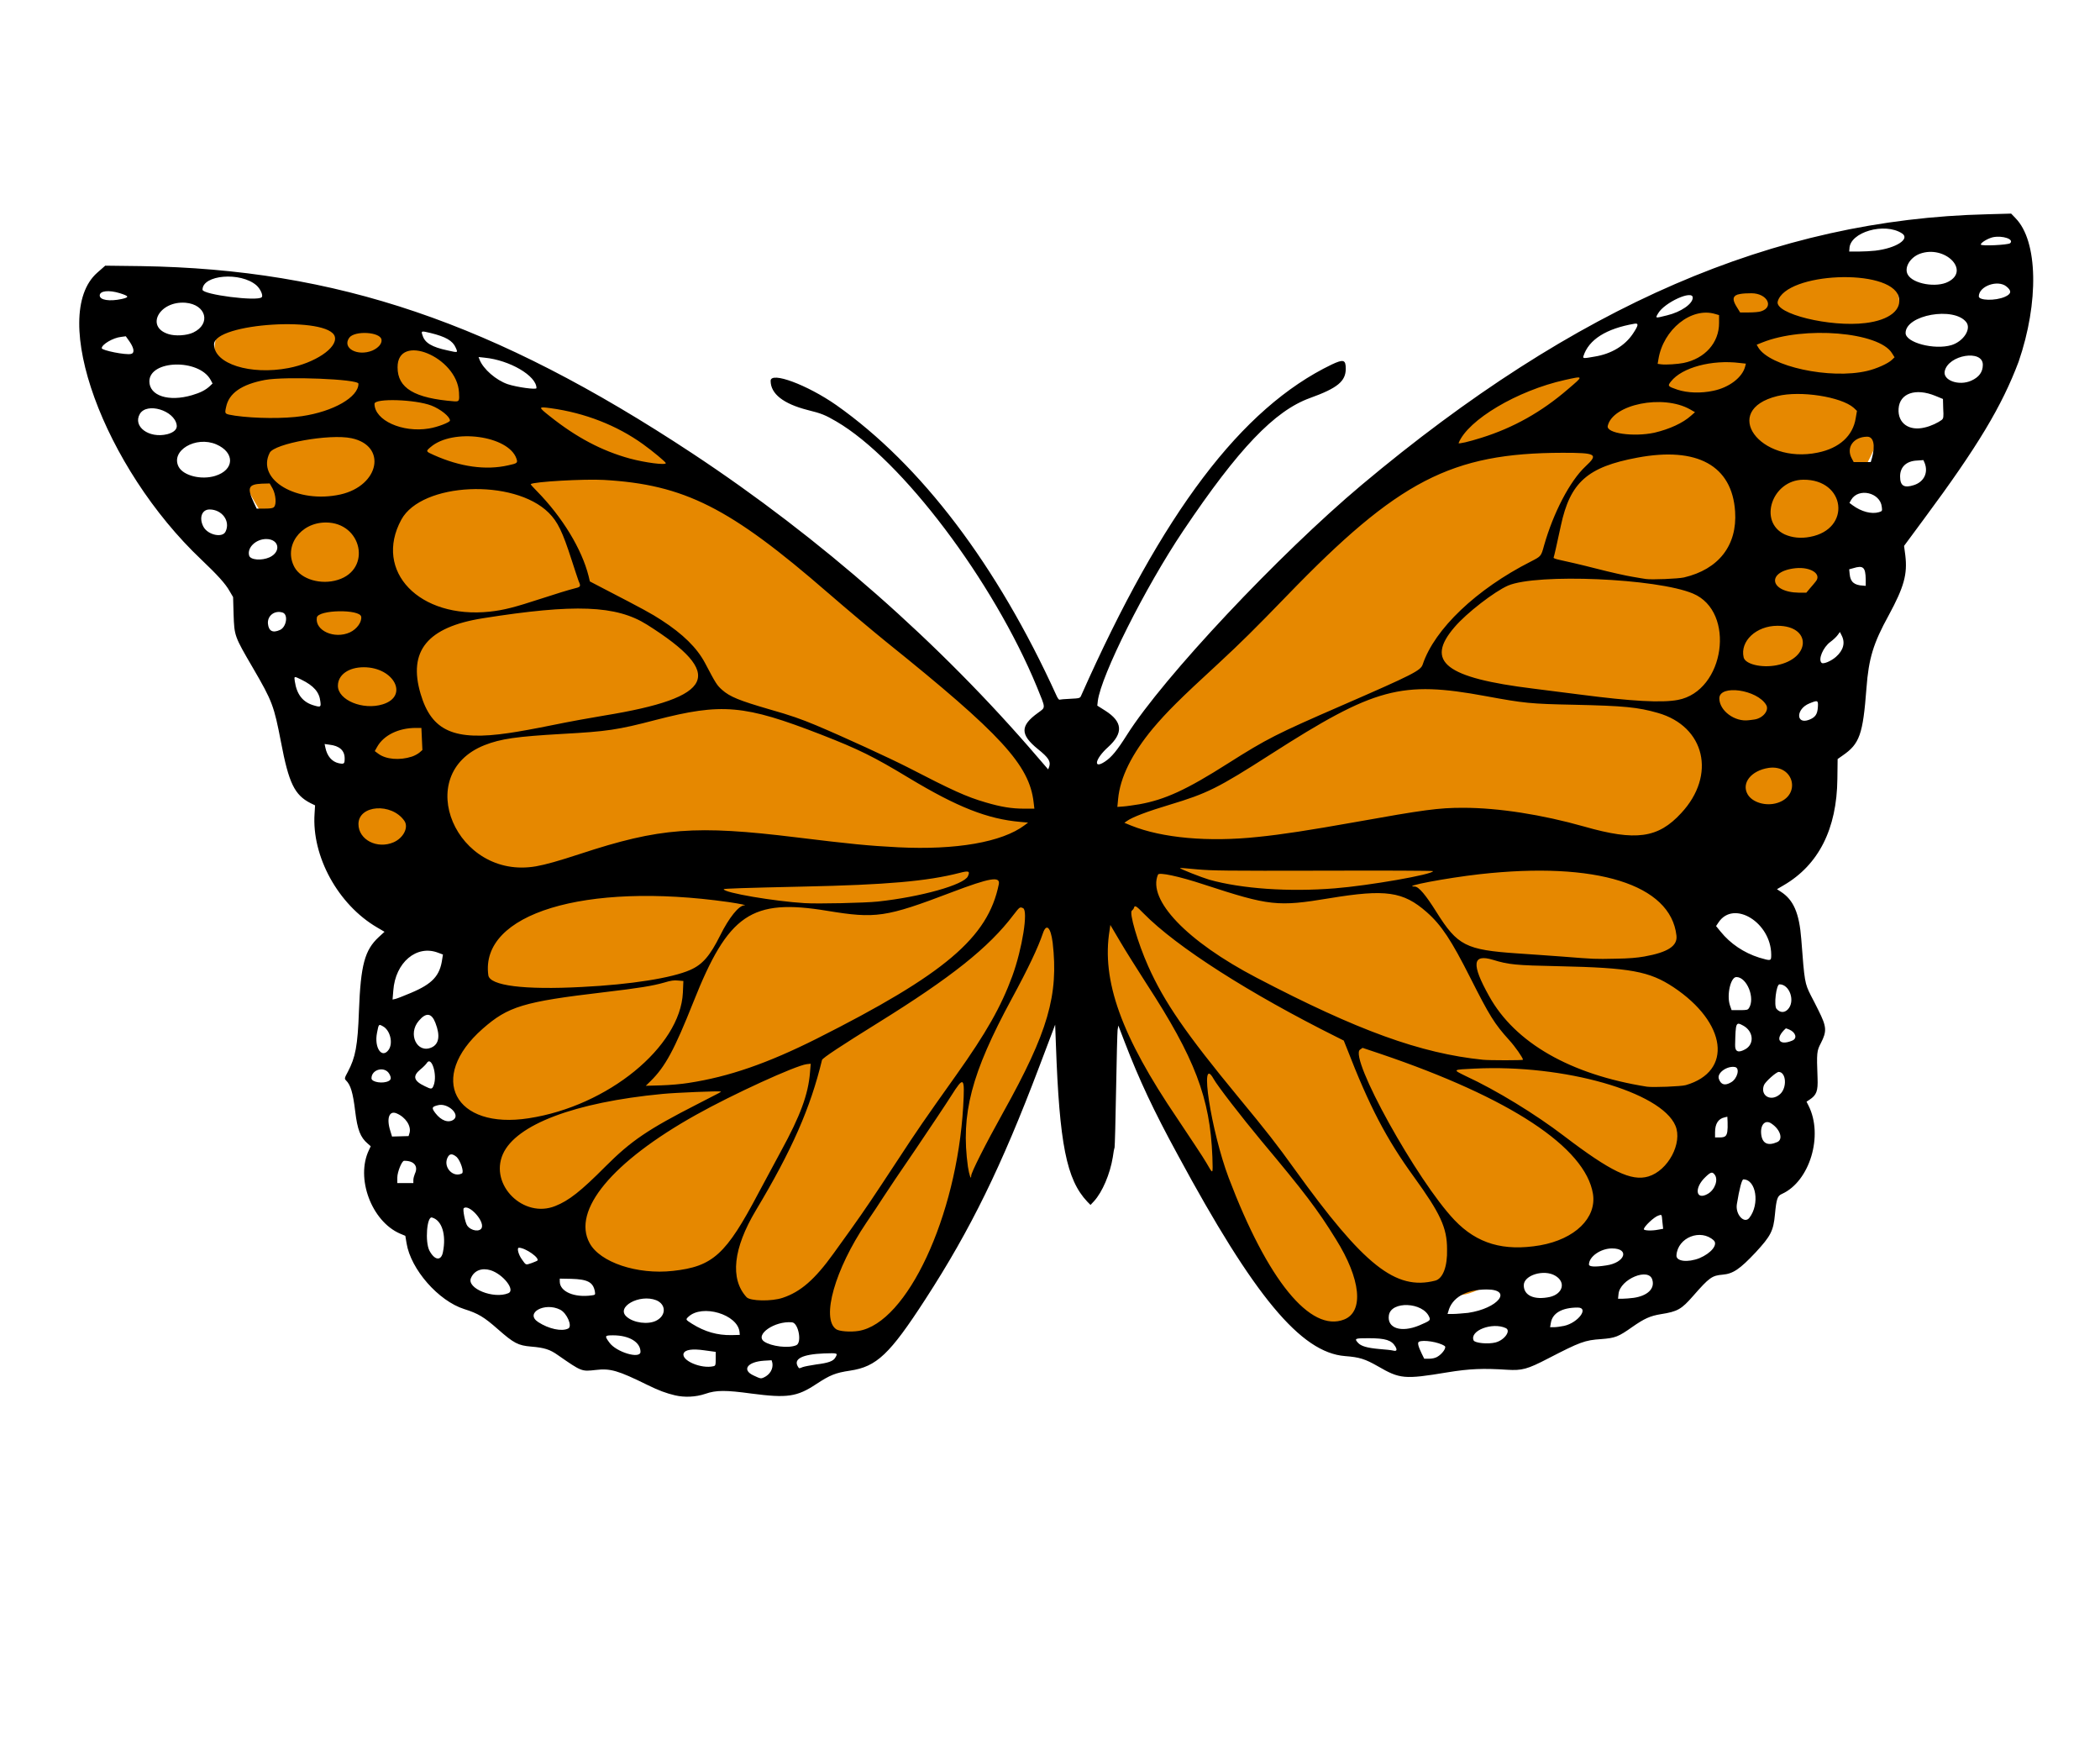 <?xml version="1.0" encoding="UTF-8" standalone="no"?>
<svg
   xmlns:dc="http://purl.org/dc/elements/1.1/"
   xmlns:cc="http://creativecommons.org/ns#"
   xmlns:rdf="http://www.w3.org/1999/02/22-rdf-syntax-ns#"
   xmlns:svg="http://www.w3.org/2000/svg"
   xmlns="http://www.w3.org/2000/svg"
   xmlns:sodipodi="http://sodipodi.sourceforge.net/DTD/sodipodi-0.dtd"
   xmlns:inkscape="http://www.inkscape.org/namespaces/inkscape"
   version="1.1"
   id="Layer_1"
   x="0px"
   y="0px"
   width="300"
   height="250"
   viewBox="0 0 300 250"
   xml:space="preserve"
   sodipodi:docname="butter.svg"
   inkscape:version="1.0.1 (3bc2e813f5, 2020-09-07)"><defs
   id="defs11" /><sodipodi:namedview
   pagecolor="#ffffff"
   bordercolor="#666666"
   borderopacity="1"
   objecttolerance="10"
   gridtolerance="10"
   guidetolerance="10"
   inkscape:pageopacity="0"
   inkscape:pageshadow="2"
   inkscape:window-width="1920"
   inkscape:window-height="1001"
   id="namedview9"
   showgrid="false"
   inkscape:zoom="1.3833333"
   inkscape:cx="245.68819"
   inkscape:cy="239.13244"
   inkscape:window-x="-9"
   inkscape:window-y="-9"
   inkscape:window-maximized="1"
   inkscape:current-layer="Layer_1" />
<style
   type="text/css"
   id="style2">
	.st0{fill:#E68800;}
</style>
<path
   class="st0"
   d="m 263.202,72.551 c 0,-0.126 -0.036,-0.252 -0.072,-0.347 6.339,-9.202 9.706,-20.327 8.381,-26.945 0,-1.891 -0.394,-3.75 -1.11,-5.547 -0.179,-0.41 -0.466,-0.693 -0.824,-0.851 -0.215,-0.221 -0.573,-0.378 -1.003,-0.41 -2.829,-0.221 -5.623,-0.126 -8.381,0.189 -0.931,0.032 -1.827,0.126 -2.758,0.221 -1.361,0.158 -2.615,0.567 -3.796,1.135 -2.364,0.693 -4.62,1.607 -6.805,2.71 -4.262,0.977 -11.389,4.79 -19.878,10.179 -2.435,0.032 -4.728,0.725 -6.912,1.639 -4.226,1.072 -7.951,3.151 -11.175,5.862 -0.179,0.095 -0.322,0.252 -0.466,0.41 -0.215,0.189 -0.43,0.378 -0.609,0.567 -0.466,0.378 -0.931,0.756 -1.361,1.198 -0.537,0.536 -1.039,1.072 -1.54,1.544 -0.824,0.599 -1.612,1.166 -2.4,1.765 -1.11,0.662 -2.149,1.355 -3.08,2.238 -0.824,0.788 -1.612,1.639 -2.543,2.332 -0.466,0.284 -0.895,0.567 -1.325,0.851 -0.537,0.158 -0.86,0.473 -1.039,0.851 -0.824,0.567 -1.612,1.229 -2.328,1.954 -0.895,0.914 -1.719,1.922 -2.507,2.931 -0.645,0.504 -1.146,1.166 -1.683,1.796 -0.287,0.347 -0.609,0.693 -0.895,1.04 -1.254,0.945 -2.435,1.922 -3.474,3.057 -0.072,0.063 -0.107,0.158 -0.179,0.221 -3.51,3.278 -7.056,6.524 -10.566,9.801 -3.331,3.057 -6.698,6.145 -8.99,9.896 0,0.032 0,0.032 -0.036,0.063 -1.862,1.103 -3.009,3.75 -4.011,5.168 -0.752,1.072 -1.325,2.017 -2.65,2.584 -0.967,0.41 -1.97,0.725 -2.973,1.04 -0.072,0 -0.143,-0.032 -0.215,-0.032 -1.218,-0.158 -2.435,-0.378 -3.653,-0.567 -1.003,-0.41 -1.934,-0.977 -2.829,-1.607 -0.537,-0.725 -1.11,-1.45 -1.683,-2.143 -0.394,-0.441 -0.752,-0.914 -1.146,-1.355 -0.752,-0.882 -1.576,-1.765 -2.4,-2.616 -0.931,-1.387 -2.006,-2.71 -3.259,-3.908 -0.215,-0.221 -0.466,-0.347 -0.716,-0.41 -6.411,-5.295 -14.971,-11.629 -24.212,-17.995 -2.686,-5.515 -8.166,-9.738 -14.828,-11.219 -0.466,-0.599 -0.931,-1.198 -1.397,-1.796 -1.683,-2.206 -3.474,-4.191 -5.945,-5.704 -2.4,-1.481 -5.122,-2.521 -7.808,-3.53 -2.722,-1.04 -5.516,-1.859 -8.488,-1.702 -8.882,-4.853 -16.332,-8.194 -20.63,-8.919 -2.256,-0.977 -4.62,-1.733 -7.02,-2.301 -1.218,-0.473 -2.543,-0.788 -3.904,-0.882 -0.931,-0.063 -1.827,-0.063 -2.758,-0.063 -2.758,-0.158 -5.551,-0.063 -8.345,0.315 -0.466,0.063 -0.788,0.252 -0.967,0.473 -0.322,0.189 -0.609,0.473 -0.752,0.914 -0.573,1.828 -0.788,3.719 -0.645,5.61 -0.788,6.681 3.474,17.585 10.53,26.347 -0.036,0.126 -0.036,0.221 -0.036,0.378 0,0.851 0.143,1.67 0.358,2.49 0,0.095 0,0.189 0.036,0.252 -0.107,0.189 -0.143,0.441 -0.107,0.725 0.107,0.662 0.287,1.292 0.537,1.891 0.179,0.882 0.43,1.765 0.716,2.616 0.036,0.095 0.036,0.189 0.107,0.284 0.895,2.71 2.185,5.358 3.617,7.91 v 0 c -0.036,3.278 0.824,6.366 2.543,9.265 0.251,0.441 0.645,0.662 1.039,0.756 1.468,2.301 1.576,4.916 1.325,7.532 -0.287,3.088 -1.182,6.019 0.394,8.982 1.433,2.679 3.761,5.137 5.945,7.375 2.256,2.301 4.764,4.412 7.414,6.335 -0.143,1.135 -0.215,2.49 -0.287,4.223 -0.107,2.521 -0.215,4.065 -0.501,5.231 0,0.032 0,0.063 0,0.095 -0.036,0.693 -0.143,1.387 -0.251,2.08 0,0.63 -0.072,1.229 -0.179,1.828 0,0.221 0,0.41 0,0.63 0.179,0.599 0.322,1.418 0.466,2.584 0.072,0.599 0.143,1.103 0.251,1.544 -0.251,0.252 -0.394,0.599 -0.358,0.945 0.179,1.324 0.609,2.521 1.361,3.656 -0.716,3.404 1.182,7.753 4.226,9.108 l 0.645,0.284 0.143,0.945 c 0.537,3.246 3.904,7.185 7.056,8.225 1.719,0.567 2.435,0.977 4.119,2.49 1.97,1.765 2.471,2.048 4.083,2.175 1.612,0.158 2.292,0.378 3.295,1.072 2.901,2.048 2.865,2.048 4.584,1.828 1.791,-0.221 2.722,0.063 6.339,1.891 1.397,0.693 2.256,1.04 3.367,1.292 v 0 c 1.182,0.284 2.543,0.221 3.689,-0.189 1.325,-0.441 2.471,-0.473 5.659,-0.032 1.074,0.158 1.934,0.252 2.686,0.284 1.074,2.048 2.937,3.656 5.444,3.75 0.68,0.315 1.468,0.441 2.328,0.221 1.361,-0.347 2.328,-1.481 3.223,-2.427 1.074,-1.103 2.042,-2.269 2.973,-3.498 1.934,-2.553 3.438,-5.295 4.656,-8.162 0.036,-0.032 0.036,-0.095 0.036,-0.126 0.143,-0.158 0.251,-0.347 0.287,-0.599 0,-0.063 0.036,-0.126 0.072,-0.189 0.287,-0.126 0.537,-0.315 0.752,-0.63 2.292,-3.624 4.298,-7.375 5.91,-11.282 0.501,-1.166 0.967,-2.364 1.361,-3.53 0.072,-0.063 0.179,-0.158 0.251,-0.252 3.94,-4.853 5.695,-10.652 7.306,-16.356 0.287,-0.819 0.573,-1.639 0.824,-2.458 1.397,-0.378 2.937,-0.378 4.441,-0.347 1.182,0.032 2.042,0.063 2.758,0.945 0.573,0.693 1.003,1.45 1.648,2.112 0.072,0.095 0.179,0.158 0.251,0.221 2.006,5.515 4.262,11.093 8.524,15.631 0.072,0.095 0.179,0.158 0.251,0.221 0.537,1.166 1.074,2.301 1.648,3.435 1.934,3.782 4.226,7.406 6.805,10.873 0.215,0.315 0.501,0.504 0.788,0.599 0.036,0.063 0.036,0.126 0.072,0.189 0.072,0.221 0.215,0.41 0.358,0.567 0,0.032 0.036,0.095 0.036,0.126 1.433,2.773 3.152,5.421 5.301,7.847 1.003,1.166 2.113,2.269 3.259,3.309 0.967,0.882 2.006,1.954 3.403,2.206 0.895,0.158 1.648,0 2.328,-0.378 2.471,-0.252 4.226,-1.954 5.122,-4.065 0.752,-0.095 1.612,-0.252 2.686,-0.441 3.116,-0.63 4.262,-0.693 5.623,-0.315 1.218,0.315 2.579,0.315 3.689,-0.032 v 0 c 1.074,-0.347 1.898,-0.725 3.259,-1.513 3.474,-2.048 4.37,-2.364 6.196,-2.269 1.719,0.095 1.683,0.126 4.441,-2.111 0.931,-0.756 1.576,-1.008 3.188,-1.261 1.576,-0.252 2.077,-0.536 3.904,-2.427 1.576,-1.607 2.221,-2.08 3.904,-2.742 3.044,-1.229 6.125,-5.358 6.375,-8.635 l 0.072,-0.945 0.609,-0.315 c 2.973,-1.544 4.513,-5.988 3.51,-9.328 0.215,-0.41 0.394,-0.819 0.573,-1.229 0.036,-0.032 0.036,-0.063 0.072,-0.095 0.43,-0.252 0.752,-0.662 0.752,-1.261 v -2.49 c 0.251,-0.252 0.43,-0.599 0.466,-1.008 0.036,-1.324 -0.179,-2.616 -0.752,-3.876 -0.072,-0.189 -0.179,-0.315 -0.322,-0.473 -0.036,-0.284 -0.072,-0.567 -0.107,-0.882 -0.143,-0.693 -0.322,-1.387 -0.43,-2.08 0,-0.032 0,-0.063 0,-0.095 -0.358,-1.166 -0.609,-2.679 -0.895,-5.2 -0.322,-2.742 -0.645,-4.601 -1.074,-5.925 0.251,0 0.501,-0.063 0.752,-0.189 3.009,-1.355 5.695,-3.215 7.879,-5.421 0.895,-0.567 1.719,-1.229 2.435,-2.048 1.504,-1.733 2.364,-3.813 2.471,-5.956 1.468,-4.916 0.501,-10.368 -2.829,-14.528 0,-0.032 -0.036,-0.032 -0.036,-0.063 1.074,-1.922 2.185,-3.971 2.543,-6.082 0,-0.032 0.036,-0.032 0.036,-0.063 0.287,-0.378 0.501,-0.819 0.68,-1.261 2.042,-3.876 3.904,-7.879 4.943,-12.007 0.036,-0.095 0.072,-0.189 0.072,-0.315 0.215,-0.882 0.358,-1.765 0.501,-2.647 0.179,-0.63 0.322,-1.261 0.358,-1.922 0,-0.284 -0.036,-0.504 -0.143,-0.725 0,-0.095 0,-0.189 0,-0.252 -0.036,-0.882 0.036,-1.702 -0.036,-2.553 z m -18.409,48.848 c 0.072,-0.158 0.143,-0.315 0.215,-0.473 0.036,0.252 0.072,0.504 0.107,0.725 -0.107,-0.095 -0.215,-0.158 -0.322,-0.252 z"
   id="path4"
   style="stroke-width:0.336" />
<path
   d="m 287.915,31.14 -0.609,-0.63 -3.438,0.095 c -30.372,0.725 -58.738,12.984 -89.361,38.669 -11.783,9.896 -28.33,27.481 -33.524,35.706 -1.397,2.206 -2.185,3.183 -3.152,3.813 -1.719,1.135 -1.397,-0.41 0.466,-2.08 2.221,-2.017 2.077,-3.624 -0.394,-5.2 l -1.146,-0.725 0.072,-0.662 c 0.466,-3.656 6.769,-16.23 12.213,-24.33 7.879,-11.724 13.037,-17.113 18.087,-18.941 3.94,-1.418 5.122,-2.395 5.122,-4.191 0,-1.292 -0.322,-1.387 -2.006,-0.599 -12.894,6.208 -24.176,21.115 -35.816,47.336 -0.143,0.315 -0.215,0.347 -1.54,0.41 -0.752,0.032 -1.468,0.095 -1.54,0.126 -0.072,0.032 -0.287,-0.252 -0.43,-0.599 -8.488,-18.657 -19.341,-32.933 -31.446,-41.474 -4.155,-2.899 -9.384,-4.853 -9.384,-3.467 0,1.859 1.827,3.278 5.265,4.16 2.042,0.504 2.543,0.725 4.119,1.639 9.348,5.452 22.421,22.785 28.653,37.913 1.289,3.183 1.289,2.868 0.143,3.719 -2.543,1.828 -2.543,3.088 -0.036,5.137 1.576,1.261 1.898,1.796 1.648,2.553 l -0.143,0.378 -1.468,-1.702 C 134.265,91.838 117.146,76.805 98.915,64.766 70.549,46.046 48.093,38.451 20.156,38.01 l -5.122,-0.063 -1.146,1.008 c -6.948,6.145 0.931,27.796 14.899,41.001 2.256,2.143 3.438,3.435 4.011,4.475 l 0.501,0.851 0.072,2.49 c 0.107,3.057 0.107,3.088 2.758,7.627 2.794,4.79 3.009,5.421 4.011,10.589 1.11,5.862 1.934,7.564 4.226,8.73 l 0.645,0.315 -0.072,1.166 c -0.43,6.114 3.367,13.016 8.918,16.262 l 1.074,0.63 -0.824,0.756 c -2.006,1.859 -2.579,3.971 -2.829,10.558 -0.179,5.011 -0.501,6.618 -1.576,8.667 -0.501,0.914 -0.501,1.008 -0.287,1.229 0.68,0.662 1.003,1.765 1.325,4.412 0.322,2.679 0.752,3.75 1.791,4.633 l 0.43,0.378 -0.251,0.536 c -1.934,4.002 0.358,10.179 4.441,11.944 l 0.752,0.315 0.179,1.072 c 0.609,3.719 4.549,8.225 8.238,9.391 2.006,0.63 2.829,1.135 4.799,2.868 2.292,2.017 2.901,2.332 4.764,2.49 1.898,0.158 2.686,0.41 3.832,1.229 3.403,2.364 3.367,2.332 5.372,2.111 2.113,-0.252 3.188,0.063 7.414,2.143 1.612,0.788 2.615,1.166 3.94,1.481 v 0 c 1.361,0.315 2.937,0.252 4.334,-0.221 1.54,-0.536 2.901,-0.536 6.59,-0.032 5.086,0.662 6.483,0.473 9.24,-1.355 1.97,-1.292 2.722,-1.607 4.835,-1.922 3.796,-0.567 5.659,-2.332 10.745,-10.179 6.483,-9.99 10.888,-19.004 16.26,-33.185 l 2.292,-6.051 0.107,2.868 c 0.501,14.119 1.504,19.256 4.477,22.407 l 0.466,0.473 0.501,-0.536 c 1.182,-1.292 2.292,-3.876 2.686,-6.303 0.072,-0.567 0.179,-1.166 0.251,-1.355 0.036,-0.189 0.143,-3.876 0.215,-8.257 0.072,-4.349 0.179,-8.225 0.215,-8.541 l 0.107,-0.63 0.895,2.332 c 2.077,5.389 4.119,9.77 7.593,16.136 10.924,20.233 17.586,28.237 23.889,28.742 2.077,0.158 2.865,0.41 4.692,1.45 3.152,1.828 3.796,1.891 9.885,0.882 3.259,-0.536 5.193,-0.599 8.596,-0.378 2.113,0.126 2.865,-0.063 5.838,-1.607 4.584,-2.364 5.229,-2.616 7.593,-2.773 2.006,-0.158 2.435,-0.315 4.441,-1.733 1.719,-1.198 2.543,-1.576 4.083,-1.828 2.4,-0.378 2.937,-0.693 4.62,-2.616 2.292,-2.616 2.686,-2.899 4.19,-3.025 1.504,-0.126 2.471,-0.788 4.728,-3.183 2.149,-2.332 2.543,-3.057 2.758,-5.421 0.215,-2.269 0.358,-2.647 1.003,-2.931 3.976,-1.796 5.945,-8.351 3.796,-12.606 l -0.287,-0.567 0.43,-0.284 c 1.003,-0.662 1.218,-1.229 1.146,-3.088 -0.143,-3.656 -0.107,-3.876 0.466,-4.979 0.895,-1.733 0.824,-2.364 -0.322,-4.664 -0.322,-0.662 -0.824,-1.639 -1.11,-2.175 -0.86,-1.733 -0.895,-1.859 -1.361,-8.036 -0.287,-3.719 -1.11,-5.61 -2.937,-6.776 l -0.537,-0.347 0.967,-0.567 c 4.978,-2.899 7.593,-8.036 7.665,-15.19 l 0.036,-2.836 0.716,-0.504 c 2.435,-1.67 2.901,-3.025 3.402,-9.612 0.322,-4.255 0.967,-6.398 3.188,-10.431 2.185,-4.034 2.686,-5.862 2.364,-8.541 l -0.179,-1.355 2.865,-3.876 c 7.665,-10.337 11.103,-16.073 13.503,-22.439 2.901,-8.446 2.794,-17.239 -0.466,-20.516 z m -169.624,53.544 c 2.722,2.364 6.447,5.484 8.273,6.965 16.475,13.236 20.487,17.617 21.096,22.943 v 0 l 0.107,0.914 h -1.433 c -1.827,0 -3.331,-0.252 -5.48,-0.882 -2.829,-0.819 -4.799,-1.733 -11.21,-5.042 -2.471,-1.261 -8.954,-4.255 -13.073,-5.988 -2.113,-0.882 -3.617,-1.418 -6.626,-2.269 -4.334,-1.261 -5.659,-1.796 -6.769,-2.773 -0.752,-0.662 -0.895,-0.882 -2.471,-3.876 -1.146,-2.143 -3.116,-4.097 -6.232,-6.114 -1.397,-0.914 -2.615,-1.576 -8.094,-4.412 l -2.113,-1.103 -0.179,-0.756 c -0.967,-3.845 -3.725,-8.415 -7.414,-12.165 -0.501,-0.504 -0.895,-0.945 -0.86,-0.977 0.43,-0.347 7.629,-0.756 10.458,-0.599 11.497,0.662 17.98,3.939 32.019,16.136 z M 98.378,154.679 c -0.967,0.158 -2.722,0.315 -3.94,0.347 l -2.185,0.063 0.68,-0.662 c 2.113,-2.08 3.402,-4.475 6.125,-11.314 4.978,-12.543 8.273,-14.812 19.126,-13.016 6.912,1.135 8.345,0.945 17.765,-2.647 5.48,-2.08 6.984,-2.332 6.733,-1.135 -1.54,7.595 -7.7,12.827 -26.038,22.06 -6.984,3.498 -12.5,5.421 -18.266,6.303 z m -22.815,5.042 c -10.673,1.67 -14.541,-5.799 -6.626,-12.764 3.653,-3.215 5.838,-3.876 17.335,-5.231 5.086,-0.599 6.984,-0.914 8.632,-1.387 0.931,-0.284 1.397,-0.347 1.97,-0.284 l 0.752,0.063 -0.072,1.67 c -0.358,7.721 -10.709,16.199 -21.991,17.932 z M 38.53,64.672 c 0.68,-1.324 8.56,-2.742 11.676,-2.08 5.122,1.072 4.011,6.776 -1.576,8.036 -6.16,1.355 -12.07,-2.08 -10.1,-5.956 z m 0.609,7.753 v 0 c -0.143,0.158 -0.466,0.221 -1.325,0.221 h -1.146 l -0.43,-0.914 c -0.967,-2.08 -0.752,-2.553 1.146,-2.647 l 1.146,-0.032 0.43,0.756 c 0.43,0.819 0.573,2.238 0.179,2.616 z m 12.822,22.88 c 4.334,0 6.483,4.128 2.722,5.295 -2.829,0.882 -6.411,-0.599 -6.411,-2.647 0,-1.576 1.54,-2.647 3.689,-2.647 z m 29.978,-11.219 c -0.537,0.126 -2.615,0.756 -4.62,1.418 -3.868,1.261 -5.337,1.639 -7.342,1.859 v 0 c -10.064,1.072 -16.654,-5.767 -12.643,-13.142 2.901,-5.326 16.081,-5.925 21.06,-0.977 1.289,1.292 1.97,2.71 3.259,6.713 0.43,1.355 0.895,2.71 1.003,3.025 0.358,0.819 0.322,0.851 -0.716,1.103 z m 10.494,5.137 c 11.246,7.091 9.706,10.4 -6.125,12.984 -1.755,0.284 -5.05,0.882 -7.342,1.355 -2.292,0.473 -5.086,0.977 -6.232,1.135 -7.844,1.166 -11.067,-0.252 -12.643,-5.578 -1.827,-6.145 0.967,-9.549 8.882,-10.81 13.144,-2.08 19.054,-1.859 23.459,0.914 z m -38.538,17.428 c 0.931,-1.639 3.044,-2.679 5.516,-2.679 h 0.788 l 0.072,1.576 0.072,1.576 -0.394,0.347 c -0.215,0.189 -0.716,0.473 -1.11,0.599 v 0 c -1.755,0.567 -3.725,0.41 -4.835,-0.441 l -0.466,-0.347 z m 8.703,29.435 0.681,0.252 -0.107,0.662 c -0.322,2.364 -1.397,3.53 -4.477,4.822 -0.967,0.41 -1.934,0.788 -2.185,0.851 l -0.43,0.095 0.107,-1.292 c 0.287,-4.002 3.331,-6.587 6.411,-5.389 z m -2.758,9.707 c 1.039,-1.229 1.827,-1.103 2.364,0.315 0.716,1.828 0.501,3.025 -0.537,3.498 -2.077,0.945 -3.474,-1.922 -1.827,-3.813 z m 4.978,14.119 c -0.752,0.536 -1.791,0.158 -2.615,-0.914 -0.573,-0.756 -0.537,-0.914 0.358,-1.135 1.361,-0.378 3.223,1.292 2.256,2.048 z m 39.218,-31.074 c 1.719,0.252 2.758,0.473 2.292,0.473 -0.788,0.032 -2.185,1.765 -3.438,4.286 -1.468,2.931 -2.507,4.16 -4.298,4.948 -2.579,1.135 -8.417,2.08 -15.472,2.427 v 0 c -8.273,0.441 -13.144,-0.189 -13.359,-1.67 -1.218,-8.793 13.753,-13.362 34.276,-10.463 z m -0.645,-1.828 c 0,-0.095 2.973,-0.189 11.425,-0.378 11.783,-0.252 17.621,-0.756 22.277,-1.954 1.325,-0.347 1.504,-0.252 1.182,0.473 -0.537,1.229 -6.733,2.962 -12.894,3.624 v 0 c -1.827,0.189 -8.56,0.347 -10.458,0.221 -4.226,-0.252 -11.533,-1.481 -11.533,-1.985 z m 24.928,-5.988 c -4.298,-0.221 -6.805,-0.473 -14.541,-1.418 -14.398,-1.765 -19.52,-1.387 -30.909,2.364 -3.188,1.04 -4.871,1.513 -6.268,1.765 v 0 c -11.425,2.017 -17.872,-13.142 -7.378,-17.302 2.328,-0.914 4.549,-1.229 11.139,-1.607 6.304,-0.347 7.879,-0.567 13.288,-1.985 9.491,-2.458 12.679,-2.175 23.638,2.08 5.337,2.08 7.521,3.151 12.571,6.208 6.912,4.16 11.21,5.862 15.938,6.271 l 1.074,0.095 -0.501,0.378 c -3.223,2.427 -9.814,3.561 -18.051,3.151 z M 78.679,58.306 c 4.871,0.662 9.455,2.458 13.18,5.137 1.361,0.977 3.259,2.553 3.259,2.71 0,0.315 -2.937,-0.063 -5.157,-0.662 -4.011,-1.103 -7.629,-3.025 -11.389,-6.019 -1.719,-1.355 -1.719,-1.418 0.107,-1.166 z m -9.455,-7.217 c 3.582,0.347 7.414,2.584 7.414,4.349 0,0.252 -2.794,-0.126 -4.119,-0.567 -1.648,-0.567 -3.474,-2.143 -4.011,-3.498 l -0.143,-0.378 z m 4.549,14.402 c 0.215,0.63 0.143,0.693 -1.182,0.977 -3.188,0.725 -6.841,0.221 -10.637,-1.481 -1.146,-0.504 -1.146,-0.536 -0.43,-1.135 3.152,-2.71 11.103,-1.639 12.249,1.639 z m -12.285,-17.932 c 2.185,0.536 3.188,1.103 3.617,2.111 0.322,0.725 0.358,0.725 -1.182,0.378 -2.221,-0.473 -3.223,-1.072 -3.546,-2.111 -0.251,-0.693 -0.215,-0.693 1.11,-0.378 z m 4.083,8.478 c 0.072,1.229 0.036,1.324 -0.645,1.292 -5.731,-0.441 -8.13,-1.891 -8.13,-4.853 -0.036,-5.011 8.488,-1.513 8.775,3.561 z m -3.94,1.891 c 1.289,0.504 2.65,1.576 2.65,2.143 0,0.252 -1.791,0.945 -3.009,1.135 -3.796,0.63 -7.772,-1.166 -7.772,-3.53 0.036,-0.819 5.838,-0.63 8.13,0.252 z m -11.748,-9.675 c 0.752,-1.072 4.513,-0.851 4.62,0.284 0.072,0.567 -0.466,1.166 -1.325,1.544 -2.113,0.851 -4.334,-0.347 -3.295,-1.828 z m -2.042,-0.126 c 0.358,1.576 -2.865,3.719 -6.626,4.444 -5.444,1.04 -10.637,-0.599 -10.637,-3.372 -0.036,-3.088 16.583,-4.097 17.263,-1.072 z m -11.21,-7.375 c 0.573,0.504 1.003,1.481 0.752,1.702 -0.609,0.63 -8.453,-0.378 -8.453,-1.072 0,-2.143 5.444,-2.584 7.7,-0.63 z m -10.136,2.49 c 2.973,0.252 3.689,3.025 1.11,4.255 -0.931,0.441 -2.579,0.536 -3.546,0.221 -3.331,-1.04 -1.289,-4.759 2.435,-4.475 z m 3.582,10.999 0.287,0.536 -0.394,0.378 c -0.609,0.567 -1.361,0.945 -2.543,1.292 -3.331,0.977 -6.089,0.095 -6.089,-1.985 0.036,-3.057 7.056,-3.246 8.739,-0.221 z m -15.831,-12.039 c 0,-0.662 1.289,-0.819 2.901,-0.315 1.289,0.41 1.361,0.567 0.251,0.819 -1.755,0.378 -3.152,0.158 -3.152,-0.504 z m 4.477,8.351 c -0.752,0.189 -4.19,-0.504 -4.19,-0.819 0,-0.536 1.612,-1.481 2.722,-1.607 l 0.716,-0.095 0.537,0.756 c 0.645,0.945 0.752,1.639 0.215,1.765 z m 5.157,11.471 c -2.615,0.63 -4.943,-1.103 -3.904,-2.899 1.003,-1.702 4.943,-0.504 5.265,1.576 0.107,0.599 -0.394,1.072 -1.361,1.324 z m 8.345,13.898 c -0.43,0.945 -2.507,0.504 -3.152,-0.662 -0.68,-1.261 -0.251,-2.49 0.86,-2.49 1.791,0 3.009,1.67 2.292,3.151 z m -1.504,-7.942 c -1.97,0.599 -4.513,-0.032 -5.193,-1.292 -1.218,-2.301 2.435,-4.475 5.372,-3.215 2.686,1.166 2.615,3.656 -0.179,4.507 z m 1.576,-9.833 c 0.394,-1.985 2.221,-3.246 5.551,-3.876 2.901,-0.536 13.359,-0.126 13.359,0.536 0,1.922 -3.582,3.971 -8.059,4.633 -2.543,0.378 -6.662,0.347 -9.563,-0.063 -1.54,-0.252 -1.504,-0.221 -1.289,-1.229 z m 3.295,21.21 c -0.322,-1.135 0.967,-2.364 2.435,-2.364 1.862,0 2.185,1.828 0.466,2.616 -1.146,0.504 -2.722,0.378 -2.901,-0.252 z m 4.405,10.621 c -1.039,0.473 -1.612,0.158 -1.719,-0.882 -0.107,-1.135 0.931,-1.954 2.077,-1.607 0.86,0.252 0.573,2.08 -0.358,2.49 z m 6.554,-15.348 c 5.157,0 6.59,6.681 1.719,8.194 -2.4,0.756 -5.229,-0.063 -6.196,-1.796 -1.612,-2.962 0.788,-6.398 4.477,-6.398 z m -1.612,26.157 c -1.648,-0.441 -2.543,-1.544 -2.829,-3.498 -0.107,-0.725 -0.107,-0.725 0.931,-0.221 1.791,0.882 2.579,1.796 2.722,3.12 0.107,0.788 0.036,0.851 -0.824,0.599 z m 0.322,-12.574 c 0.179,-1.135 6.16,-1.229 6.339,-0.126 0.107,0.756 -0.609,1.765 -1.612,2.238 -2.221,1.008 -5.014,-0.252 -4.728,-2.111 z m 3.976,20.107 c 0,0.788 -0.072,0.851 -0.86,0.693 -0.967,-0.221 -1.648,-1.008 -1.898,-2.238 l -0.107,-0.504 0.68,0.095 c 1.433,0.158 2.185,0.819 2.185,1.954 z m 1.97,9.391 c 0,-2.742 4.728,-3.088 6.554,-0.473 0.645,0.914 -0.107,2.427 -1.504,3.057 -2.364,1.04 -5.05,-0.347 -5.05,-2.584 z m 2.65,29.813 c 0.251,-1.292 0.251,-1.261 0.824,-0.945 1.039,0.536 1.504,2.364 0.86,3.341 -0.967,1.387 -2.113,-0.252 -1.683,-2.395 z m -0.788,6.492 c 0,-1.292 1.898,-1.765 2.543,-0.63 0.287,0.504 0.287,0.819 -0.072,1.008 -0.788,0.441 -2.471,0.189 -2.471,-0.378 z m 2.686,7.501 c -0.573,-1.796 -0.143,-2.931 0.895,-2.49 1.289,0.536 2.113,1.796 1.862,2.773 l -0.143,0.473 -1.182,0.032 -1.182,0.032 z m 3.51,6.145 c -0.107,0.252 -0.215,0.662 -0.215,0.882 v 0 0.441 h -1.146 -1.146 v -0.788 c 0,-0.788 0.645,-2.395 0.967,-2.395 1.397,-0.032 2.077,0.756 1.54,1.859 z m 0.788,-14.907 c 0.394,-0.315 0.788,-0.725 0.895,-0.882 0.68,-1.166 1.576,1.67 1.003,3.151 -0.215,0.567 -0.322,0.599 -1.254,0.126 -1.612,-0.756 -1.791,-1.45 -0.645,-2.395 z m 3.223,26.094 c -0.251,1.292 -1.182,1.198 -1.934,-0.221 -0.645,-1.261 -0.358,-4.916 0.358,-4.727 1.433,0.378 2.077,2.458 1.576,4.948 z m 2.722,-11.251 c -1.218,0.662 -2.65,-0.788 -2.113,-2.143 0.287,-0.693 0.681,-0.756 1.361,-0.189 0.537,0.536 1.074,2.143 0.752,2.332 z m 0.752,7.469 c -0.287,-0.378 -0.68,-2.332 -0.501,-2.49 0.716,-0.63 2.937,1.765 2.579,2.773 -0.251,0.662 -1.54,0.473 -2.077,-0.284 z m 5.874,9.644 v 0 c -2.113,0.882 -6.017,-0.693 -5.337,-2.175 0.466,-1.072 1.54,-1.481 2.794,-1.103 1.791,0.567 3.582,2.836 2.543,3.278 z m -0.788,-19.854 c 1.862,-4.223 10.243,-7.406 22.779,-8.604 1.898,-0.189 8.202,-0.441 8.345,-0.347 0.072,0.063 0.322,-0.063 -3.259,1.765 -7.163,3.656 -9.527,5.263 -13.216,8.95 -3.474,3.498 -5.229,4.885 -7.163,5.641 -4.513,1.828 -9.42,-2.994 -7.486,-7.406 z m 2.722,15.033 c -0.501,-0.693 -0.752,-1.67 -0.43,-1.67 0.931,0 3.08,1.513 2.615,1.859 -0.036,0.032 -0.358,0.158 -0.752,0.315 -0.931,0.315 -0.824,0.347 -1.433,-0.504 z m 6.626,9.864 v 0 c -0.931,0.473 -2.794,0.063 -4.298,-0.914 -1.97,-1.292 0.931,-2.899 3.152,-1.765 0.967,0.504 1.755,2.364 1.146,2.679 z m 3.331,-4.727 c -2.471,0.347 -4.549,-0.536 -4.549,-1.985 v -0.41 l 1.648,0.032 c 2.328,0.063 3.116,0.473 3.367,1.796 0.072,0.473 0.072,0.504 -0.466,0.567 z m 2.543,6.744 c -0.716,-0.977 -0.68,-1.04 0.537,-1.04 2.292,0 3.904,0.977 3.904,2.364 -0.036,1.072 -3.474,0.032 -4.441,-1.324 z m 6.662,-3.12 c -1.146,0.567 -3.188,0.315 -4.19,-0.567 -1.612,-1.387 1.827,-3.309 4.226,-2.364 1.433,0.599 1.433,2.206 -0.036,2.931 z m 2.4,-7.122 c -5.086,0.567 -10.422,-1.229 -11.891,-3.971 -2.543,-4.664 3.188,-11.598 15.186,-18.31 5.229,-2.931 14.255,-7.059 15.831,-7.248 l 0.573,-0.063 -0.107,1.261 c -0.251,3.12 -1.361,6.145 -4.155,11.251 -0.645,1.198 -2.077,3.876 -3.188,5.925 -4.656,8.824 -6.518,10.526 -12.249,11.156 z m 6.125,12.543 c 0,0.914 -0.036,1.008 -0.322,1.072 -1.755,0.41 -4.62,-0.819 -4.262,-1.828 0.215,-0.536 1.218,-0.693 2.973,-0.441 l 1.612,0.221 z m 2.256,-3.372 c -2.042,0.032 -3.796,-0.473 -5.623,-1.607 -0.931,-0.599 -0.967,-0.599 -0.537,-1.008 1.97,-1.859 7.056,-0.347 7.306,2.175 v 0 l 0.036,0.41 z m 3.474,-17.806 c 5.157,-8.604 7.808,-14.654 9.455,-21.493 0.072,-0.284 2.865,-2.111 7.987,-5.295 10.458,-6.492 15.831,-10.747 19.376,-15.442 0.86,-1.103 0.895,-1.166 1.361,-0.945 0.752,0.347 -0.107,5.767 -1.54,9.707 -1.612,4.381 -3.725,8.099 -8.023,14.15 -4.62,6.492 -5.551,7.847 -8.417,12.228 -3.438,5.231 -4.513,6.839 -6.626,9.801 -0.824,1.135 -1.934,2.679 -2.471,3.435 -2.65,3.687 -4.692,5.484 -7.271,6.335 v 0 c -1.576,0.536 -4.656,0.473 -5.157,-0.095 -2.4,-2.616 -1.898,-6.996 1.325,-12.385 z m 1.146,23.857 v 0 c -0.43,0.189 -0.466,0.189 -1.468,-0.284 -1.719,-0.788 -0.895,-1.954 1.504,-2.112 l 1.074,-0.063 0.107,0.378 c 0.143,0.819 -0.322,1.67 -1.218,2.08 z m 4.62,-4.601 c -1.11,0.473 -3.582,0.158 -4.584,-0.536 -1.361,-0.977 1.504,-2.962 3.976,-2.742 0.931,0.063 1.468,2.931 0.609,3.278 z m 5.587,1.765 c -0.287,0.504 -0.967,0.756 -2.722,0.977 -0.824,0.126 -1.683,0.284 -1.934,0.378 -0.537,0.221 -0.501,0.221 -0.68,-0.063 -0.68,-1.103 0.609,-1.765 3.725,-1.891 1.97,-0.063 2.006,-0.063 1.612,0.599 z m 18.266,-35.801 c -0.931,15.663 -8.023,30.853 -14.935,31.988 -1.182,0.189 -2.794,0.063 -3.223,-0.252 -2.149,-1.544 -0.143,-8.572 4.298,-15.159 0.86,-1.261 1.97,-2.931 2.471,-3.719 0.501,-0.788 2.579,-3.876 4.656,-6.902 2.042,-3.025 4.298,-6.398 5.014,-7.532 1.827,-2.899 1.97,-2.773 1.719,1.576 z m 5.731,0.756 c -2.579,4.633 -4.584,8.604 -4.584,9.076 0,0.693 -0.287,-0.126 -0.466,-1.292 -1.039,-7.532 0.466,-13.299 6.268,-24.014 2.328,-4.286 3.761,-7.311 4.441,-9.328 0.501,-1.481 1.11,-0.882 1.397,1.324 0.86,7.501 -0.645,12.732 -7.056,24.235 z M 274.27,36.245 c 3.546,-1.292 7.235,2.364 4.047,4.002 -1.683,0.882 -5.014,0.315 -5.766,-1.008 -0.573,-0.977 0.287,-2.458 1.719,-2.994 z m 6.626,9.77 c 0.752,0.977 -0.394,2.742 -2.113,3.278 -2.435,0.725 -6.554,-0.347 -6.554,-1.733 0,-2.584 6.912,-3.813 8.667,-1.544 z m -16.69,-10.495 c 0.036,-2.364 5.05,-3.813 7.521,-2.175 1.182,0.788 -0.86,2.111 -3.832,2.458 v 0 c -0.573,0.063 -1.612,0.126 -2.364,0.126 h -1.361 z m -10.243,7.532 c 1.182,-4.16 16.01,-4.79 17.263,-0.725 0.573,1.891 -1.289,3.404 -4.728,3.813 -5.05,0.63 -13.037,-1.324 -12.536,-3.088 z m -3.761,-1.166 c 2.256,0 3.295,1.985 1.361,2.584 -0.251,0.095 -1.039,0.158 -1.719,0.158 h -1.254 l -0.466,-0.756 c -0.967,-1.544 -0.501,-1.985 2.077,-1.985 z m -1.648,9.959 0.86,0.095 -0.107,0.41 c -0.394,1.544 -2.256,2.994 -4.549,3.467 -1.755,0.378 -3.689,0.315 -5.122,-0.158 -1.397,-0.473 -1.433,-0.536 -0.931,-1.166 1.576,-2.017 5.874,-3.151 9.849,-2.647 z m -7.736,103.149 c -0.645,0.189 -4.728,0.347 -5.551,0.221 -10.924,-1.733 -18.839,-6.271 -22.528,-12.921 -2.579,-4.601 -2.4,-6.082 0.537,-5.2 2.256,0.693 3.259,0.788 9.42,0.914 10.243,0.221 12.93,0.725 16.368,2.994 7.629,5.074 8.524,12.039 1.755,13.993 z m -50.106,-28.111 v 0 c -6.59,0.536 -13.323,0.063 -17.944,-1.229 -1.074,-0.315 -4.298,-1.576 -4.19,-1.67 0.036,-0.032 1.11,0.063 2.435,0.189 2.149,0.189 3.904,0.221 18.051,0.189 8.632,-0.032 15.652,0 15.652,0.063 0.036,0.473 -9.205,2.08 -14.004,2.458 z m 20.666,-2.017 c 16.654,-1.859 27.292,1.45 28.115,8.761 0.179,1.481 -1.218,2.395 -4.584,2.994 v 0 c -1.074,0.189 -2.149,0.284 -4.155,0.315 -2.973,0.063 -2.865,0.063 -7.7,-0.315 -1.862,-0.126 -4.692,-0.347 -6.268,-0.441 -7.378,-0.504 -8.56,-1.103 -11.569,-5.893 -1.54,-2.458 -2.543,-3.656 -3.116,-3.656 -1.97,0 4.549,-1.229 9.276,-1.765 z m -39.362,1.481 c 9.348,3.057 10.494,3.183 17.908,1.954 8.023,-1.324 10.53,-0.977 13.897,1.985 2.113,1.859 3.546,4.065 6.232,9.391 2.758,5.452 3.438,6.555 5.551,8.887 0.86,0.945 1.934,2.49 1.97,2.805 v 0 c 0,0.095 -4.871,0.095 -5.731,0 -8.918,-0.914 -17.872,-4.16 -32.342,-11.724 -9.957,-5.2 -15.616,-11.125 -14.076,-14.717 0.107,-0.378 2.973,0.221 6.59,1.418 z m 38.681,26.284 c 12.715,-0.63 26.611,3.309 28.653,8.162 1.039,2.458 -1.039,6.398 -3.868,7.248 -2.435,0.725 -5.408,-0.725 -12.07,-5.799 -4.047,-3.088 -9.634,-6.524 -14.076,-8.572 -1.862,-0.914 -1.862,-0.882 1.361,-1.04 z m 29.476,-36.494 c -3.295,3.593 -6.483,4.034 -13.861,1.922 -6.017,-1.702 -12.249,-2.679 -17.299,-2.679 -3.51,0 -5.587,0.284 -15.437,2.048 -6.554,1.166 -10.422,1.765 -13.861,2.112 -7.092,0.756 -13.682,0.158 -18.087,-1.607 l -1.003,-0.41 0.358,-0.252 c 0.788,-0.567 2.973,-1.387 6.125,-2.332 5.337,-1.607 6.877,-2.364 14.398,-7.185 14.899,-9.549 18.66,-10.558 30.766,-8.32 5.48,1.008 6.339,1.103 12.643,1.229 7.092,0.158 9.061,0.347 11.927,1.166 6.733,1.922 8.381,8.887 3.331,14.308 z m -0.466,-16.167 c -2.328,0.441 -6.662,0.189 -13.932,-0.756 -1.934,-0.252 -4.943,-0.63 -6.698,-0.851 -12.607,-1.544 -15.544,-3.845 -11.282,-8.793 1.719,-2.017 5.695,-5.074 7.629,-5.925 4.119,-1.765 21.275,-1.04 26.432,1.135 6.16,2.584 4.549,13.93 -2.149,15.19 z m -5.802,-34.603 c 8.56,-1.607 13.538,1.135 13.968,7.69 0.322,4.822 -2.328,8.257 -7.306,9.423 -0.86,0.189 -4.62,0.347 -5.444,0.221 -0.215,-0.032 -1.039,-0.158 -1.898,-0.315 -0.824,-0.126 -3.223,-0.662 -5.301,-1.198 -2.077,-0.536 -4.298,-1.04 -4.907,-1.166 -0.752,-0.158 -1.11,-0.284 -1.074,-0.378 0.072,-0.158 0.43,-1.733 1.039,-4.57 1.325,-6.177 3.796,-8.383 10.924,-9.707 z m -4.226,-4.538 c 0.716,-3.088 7.879,-4.538 11.748,-2.364 l 0.716,0.41 -0.573,0.504 c -1.146,1.04 -3.08,1.922 -5.229,2.427 v 0 c -2.973,0.63 -6.912,0.095 -6.662,-0.977 z m 22.636,39.866 c 0.466,0.788 -0.501,1.922 -1.719,2.08 -0.287,0.032 -0.645,0.095 -0.752,0.095 -2.006,0.284 -4.226,-1.355 -4.226,-3.12 0,-2.017 5.408,-1.261 6.698,0.945 z m -7.271,-55.845 0.537,0.158 v 1.135 c 0,2.805 -2.006,5.074 -5.086,5.704 -0.788,0.158 -2.507,0.284 -3.188,0.189 l -0.501,-0.063 0.107,-0.63 c 0.68,-4.286 4.728,-7.532 8.13,-6.492 z m -8.166,-0.095 c 0.895,-1.544 4.943,-3.404 4.943,-2.238 0,0.882 -1.683,2.048 -3.653,2.521 -1.755,0.441 -1.719,0.441 -1.289,-0.284 z m -10.673,6.114 c 0.752,-2.364 3.259,-3.939 7.306,-4.633 0.609,-0.095 0.573,0.221 -0.251,1.45 -1.146,1.702 -3.08,2.868 -5.444,3.246 v 0 c -1.576,0.284 -1.719,0.284 -1.612,-0.063 z m -2.65,3.404 c 2.722,-0.599 2.722,-0.63 0.43,1.324 -3.761,3.246 -7.808,5.515 -12.356,6.933 -1.791,0.567 -3.295,0.914 -3.259,0.756 1.325,-3.309 8.381,-7.501 15.186,-9.013 z m -63.824,59.847 c 0.287,-3.088 1.97,-6.461 4.978,-10.085 2.006,-2.364 3.725,-4.097 9.348,-9.265 3.295,-3.057 5.05,-4.79 9.814,-9.707 15.866,-16.419 23.459,-20.359 39.362,-20.39 4.835,0 5.157,0.189 3.259,1.954 -2.221,2.08 -4.584,6.618 -5.91,11.282 -0.43,1.576 -0.43,1.544 -1.898,2.301 -7.772,3.939 -13.753,9.644 -15.437,14.686 -0.287,0.882 -1.325,1.418 -11.533,5.862 -9.348,4.065 -10.673,4.727 -16.296,8.288 -5.945,3.782 -8.99,5.168 -12.643,5.83 v 0 c -0.788,0.126 -1.827,0.284 -2.292,0.315 l -0.86,0.063 z m 12.607,51.968 c -0.43,-0.756 -2.328,-3.593 -4.155,-6.335 -7.987,-11.755 -10.852,-19.697 -9.67,-26.882 l 0.107,-0.756 1.397,2.364 c 0.752,1.292 2.471,4.002 3.761,6.019 6.912,10.621 9.097,16.325 9.42,24.739 v 0 c 0.072,2.616 0.143,2.584 -0.86,0.851 z m 19.699,22.376 c -4.835,1.922 -10.96,-5.61 -16.511,-20.233 -2.507,-6.65 -4.262,-17.901 -2.149,-14.119 0.537,0.977 3.976,5.421 6.805,8.824 6.125,7.311 8.094,9.896 10.673,14.087 3.546,5.673 4.011,10.305 1.182,11.44 z m 6.984,4.444 c -0.251,-0.063 -1.11,-0.158 -1.97,-0.221 -1.755,-0.158 -2.615,-0.41 -3.044,-0.882 -0.573,-0.63 -0.43,-0.662 1.504,-0.662 2.435,0 3.295,0.284 3.832,1.198 v 0 c 0.287,0.504 0.179,0.693 -0.322,0.567 z m -0.609,-5.042 c 0.322,-2.08 4.871,-1.891 5.766,0.252 0.215,0.473 0.107,0.536 -1.433,1.198 -2.579,1.072 -4.62,0.41 -4.334,-1.45 z m 6.877,5.956 v 0 c -0.287,0.158 -0.716,0.252 -1.146,0.252 h -0.68 l -0.358,-0.725 c -0.501,-1.04 -0.645,-1.576 -0.394,-1.702 0.573,-0.315 2.829,0.032 3.653,0.599 0.358,0.189 -0.322,1.166 -1.074,1.576 z m -0.251,-10.904 c -5.659,1.45 -10.172,-2.143 -20.093,-15.915 -2.507,-3.498 -4.011,-5.421 -8.023,-10.274 -7.486,-9.076 -10.601,-13.583 -12.894,-18.72 -1.504,-3.372 -2.758,-7.69 -2.328,-7.942 0.107,-0.095 0.251,-0.252 0.287,-0.378 0.107,-0.441 0.322,-0.315 1.361,0.756 4.728,4.822 15.222,11.503 27.614,17.68 l 1.003,0.504 0.43,1.072 c 3.223,8.32 5.659,12.984 9.599,18.405 3.761,5.2 4.728,7.248 4.728,10.305 0.072,2.521 -0.609,4.223 -1.683,4.507 z m 2.579,4.759 h -0.824 l 0.107,-0.347 c 0.501,-1.985 2.543,-3.151 5.48,-3.151 3.796,0 1.648,2.71 -2.65,3.341 v 0 c -0.716,0.063 -1.648,0.158 -2.113,0.158 z m 6.053,4.065 c -1.074,0.284 -2.973,0.095 -3.152,-0.284 -0.609,-1.387 2.65,-2.647 4.584,-1.765 0.788,0.347 -0.143,1.702 -1.433,2.048 z m -5.874,-17.459 c -5.372,-5.641 -15.15,-23.29 -13.503,-24.361 l 0.358,-0.252 2.543,0.851 c 18.517,6.271 29.297,13.362 30.372,20.012 0.537,3.435 -2.579,6.461 -7.557,7.343 v 0 c -5.193,0.882 -8.99,-0.221 -12.213,-3.593 z m 9.885,9.297 c 0,-1.45 2.901,-2.332 4.513,-1.355 1.54,0.914 1.074,2.584 -0.788,3.025 -2.221,0.473 -3.725,-0.189 -3.725,-1.67 z m 5.766,5.799 c -0.466,0.095 -1.11,0.189 -1.433,0.189 h -0.573 l 0.107,-0.599 c 0.215,-1.418 1.612,-2.206 3.832,-2.206 1.683,0 0.072,2.175 -1.934,2.616 z m 3.546,-8.761 c 0,-1.135 1.683,-2.301 3.295,-2.301 2.579,0 1.862,2.048 -0.824,2.427 -1.612,0.252 -2.471,0.189 -2.471,-0.126 z m 6.375,4.759 v 0 c -0.501,0.063 -1.218,0.126 -1.576,0.126 h -0.645 l 0.072,-0.693 c 0.215,-2.111 4.37,-3.845 4.835,-1.985 0.358,1.261 -0.716,2.269 -2.686,2.553 z m 3.51,-9.738 v 0 c -0.931,0.189 -2.042,0.126 -2.042,-0.063 0,-0.378 1.468,-1.765 2.077,-1.954 0.501,-0.158 0.466,-0.252 0.573,0.914 l 0.107,0.977 z m 5.91,4.065 v 0 c -1.683,0.662 -3.367,0.473 -3.295,-0.41 0.179,-2.553 3.474,-3.845 5.337,-2.112 0.609,0.599 -0.394,1.828 -2.042,2.521 z m 1.218,-9.202 c -1.755,1.04 -2.042,-0.819 -0.358,-2.395 0.752,-0.725 0.967,-0.756 1.289,-0.347 0.573,0.693 0.072,2.143 -0.931,2.742 z m 2.507,-8.257 v 0 c -0.143,0.158 -0.43,0.221 -0.86,0.221 h -0.645 v -0.756 c 0,-1.198 0.466,-1.922 1.361,-2.111 l 0.394,-0.095 0.036,0.756 c 0.036,1.198 -0.036,1.733 -0.287,1.985 z m 0.788,-7.658 v 0 c -0.895,0.536 -1.468,0.347 -1.755,-0.504 -0.287,-0.851 1.218,-1.891 2.328,-1.67 0.716,0.158 0.322,1.67 -0.573,2.175 z m 2.543,-10.589 v 0 c -0.179,0.252 -0.287,0.284 -1.325,0.284 h -1.146 l -0.251,-0.725 c -0.466,-1.45 0.107,-4.002 0.931,-4.002 1.504,0 2.722,3.025 1.791,4.444 z m -0.501,5.862 c -1.003,0.567 -1.504,0.378 -1.468,-0.63 0.072,-3.215 0.107,-3.309 1.146,-2.742 1.468,0.788 1.648,2.616 0.322,3.372 z m 0.573,24.077 v 0 c -0.716,0.945 -2.042,-0.473 -1.791,-1.954 0.358,-2.206 0.716,-3.53 0.931,-3.53 1.827,0.032 2.364,3.53 0.86,5.484 z m -4.119,-40.875 -0.645,-0.788 0.358,-0.536 c 2.185,-3.246 7.486,0.032 7.521,4.601 v 0 c 0,0.945 0,0.945 -1.719,0.441 -2.185,-0.693 -4.119,-1.985 -5.516,-3.719 z m 8.094,30.065 c -1.361,0.599 -2.149,0.189 -2.292,-1.135 -0.143,-1.387 0.609,-2.143 1.504,-1.481 1.254,0.851 1.648,2.238 0.788,2.616 z m 0.394,-6.839 c -1.289,1.135 -2.865,0.221 -2.292,-1.292 0.179,-0.473 1.755,-1.891 2.113,-1.891 1.074,0.032 1.218,2.269 0.179,3.183 z m 1.755,-7.658 c -1.934,0.819 -2.543,-0.284 -0.931,-1.733 0.036,-0.032 0.251,0.063 0.501,0.158 0.931,0.41 1.182,1.261 0.43,1.576 z m -1.827,-8.036 c 1.468,0 2.292,2.458 1.182,3.593 -0.501,0.504 -1.11,0.473 -1.612,-0.095 -0.394,-0.473 -0.036,-3.498 0.43,-3.498 z m -0.322,-25.905 c -1.612,0.504 -3.546,-0.063 -4.226,-1.229 -0.931,-1.607 0.501,-3.404 3.009,-3.782 3.617,-0.504 4.692,3.939 1.218,5.011 z m -0.107,-19.665 v 0 c -2.149,0.41 -4.477,-0.158 -4.692,-1.135 -0.537,-2.301 1.791,-4.507 4.835,-4.507 4.907,0 4.799,4.696 -0.143,5.641 z m 4.799,-18.342 v 0 c -1.325,0.252 -2.543,0.126 -3.617,-0.347 -3.832,-1.796 -1.827,-7.784 2.65,-7.816 6.053,-0.063 6.912,7.059 0.967,8.162 z m 0.788,6.398 c -0.179,0.221 -0.537,0.662 -0.824,0.977 v 0 l -0.501,0.599 h -1.039 c -4.262,-0.063 -4.692,-3.057 -0.501,-3.498 2.185,-0.221 3.796,0.851 2.865,1.922 z m 0.322,17.964 c -0.072,0.977 -0.358,1.418 -1.254,1.765 v 0 c -1.898,0.725 -1.898,-1.544 0.036,-2.332 1.218,-0.504 1.289,-0.473 1.218,0.567 z m 2.579,-7.217 c -0.68,0.599 -1.791,1.072 -2.042,0.851 -0.537,-0.473 0.215,-2.238 1.254,-2.994 0.394,-0.284 0.86,-0.725 1.039,-0.977 l 0.322,-0.441 0.251,0.504 c 0.537,1.04 0.251,2.112 -0.824,3.057 z m -2.579,-29.183 v 0 c -8.345,1.733 -13.968,-6.051 -5.802,-8.068 3.295,-0.819 9.133,0.095 10.924,1.67 l 0.466,0.441 -0.179,1.04 c -0.394,2.521 -2.328,4.286 -5.408,4.916 z m 7.02,-2.269 c 0.931,-0.032 1.218,1.198 0.716,3.025 l -0.179,0.599 h -1.218 -1.218 l -0.287,-0.536 c -0.824,-1.544 0.251,-3.057 2.185,-3.088 z m -0.573,21.273 c -1.254,-0.063 -1.791,-0.536 -1.898,-1.607 l -0.072,-0.725 0.573,-0.158 c 1.433,-0.441 1.755,-0.158 1.791,1.607 v 0.914 z m 2.292,-10.494 c -1.074,0.315 -2.507,-0.063 -3.761,-0.977 l -0.466,-0.347 0.251,-0.441 c 1.039,-1.765 4.155,-1.04 4.37,1.008 0.072,0.599 0.072,0.599 -0.394,0.756 z m 1.827,-21.745 c -0.573,0.536 -2.185,1.261 -3.546,1.576 -5.265,1.229 -13.932,-0.63 -15.544,-3.372 l -0.215,-0.378 0.788,-0.315 c 5.945,-2.395 16.726,-1.513 18.553,1.544 l 0.358,0.567 z m 3.188,17.869 v 0 c -1.433,0.473 -2.006,0.126 -2.006,-1.229 0,-1.355 0.895,-2.206 2.435,-2.269 l 0.895,-0.063 0.179,0.41 c 0.537,1.355 -0.072,2.679 -1.504,3.151 z m 3.94,-9.297 c -0.501,0.378 -1.54,0.882 -2.4,1.072 -2.256,0.567 -3.904,-0.599 -3.761,-2.679 0.143,-2.206 2.435,-2.994 5.265,-1.828 l 1.074,0.441 0.036,1.355 c 0.072,1.261 0.036,1.418 -0.215,1.639 z m 4.226,-5.61 c -1.755,0.788 -4.083,-0.032 -3.796,-1.355 0.501,-2.332 5.444,-3.151 5.444,-0.914 0,1.04 -0.537,1.765 -1.648,2.269 z m 4.799,-11.976 c -1.361,0.599 -3.725,0.536 -3.725,-0.063 0,-1.45 2.686,-2.427 3.94,-1.418 0.788,0.63 0.716,1.072 -0.215,1.481 z m 0.752,-7.658 c -0.287,0.252 -4.19,0.441 -4.19,0.189 0,-0.284 1.039,-0.882 1.719,-1.04 1.397,-0.284 3.08,0.284 2.471,0.851 z"
   id="path6"
   style="stroke-width:0.336" />
</svg>
